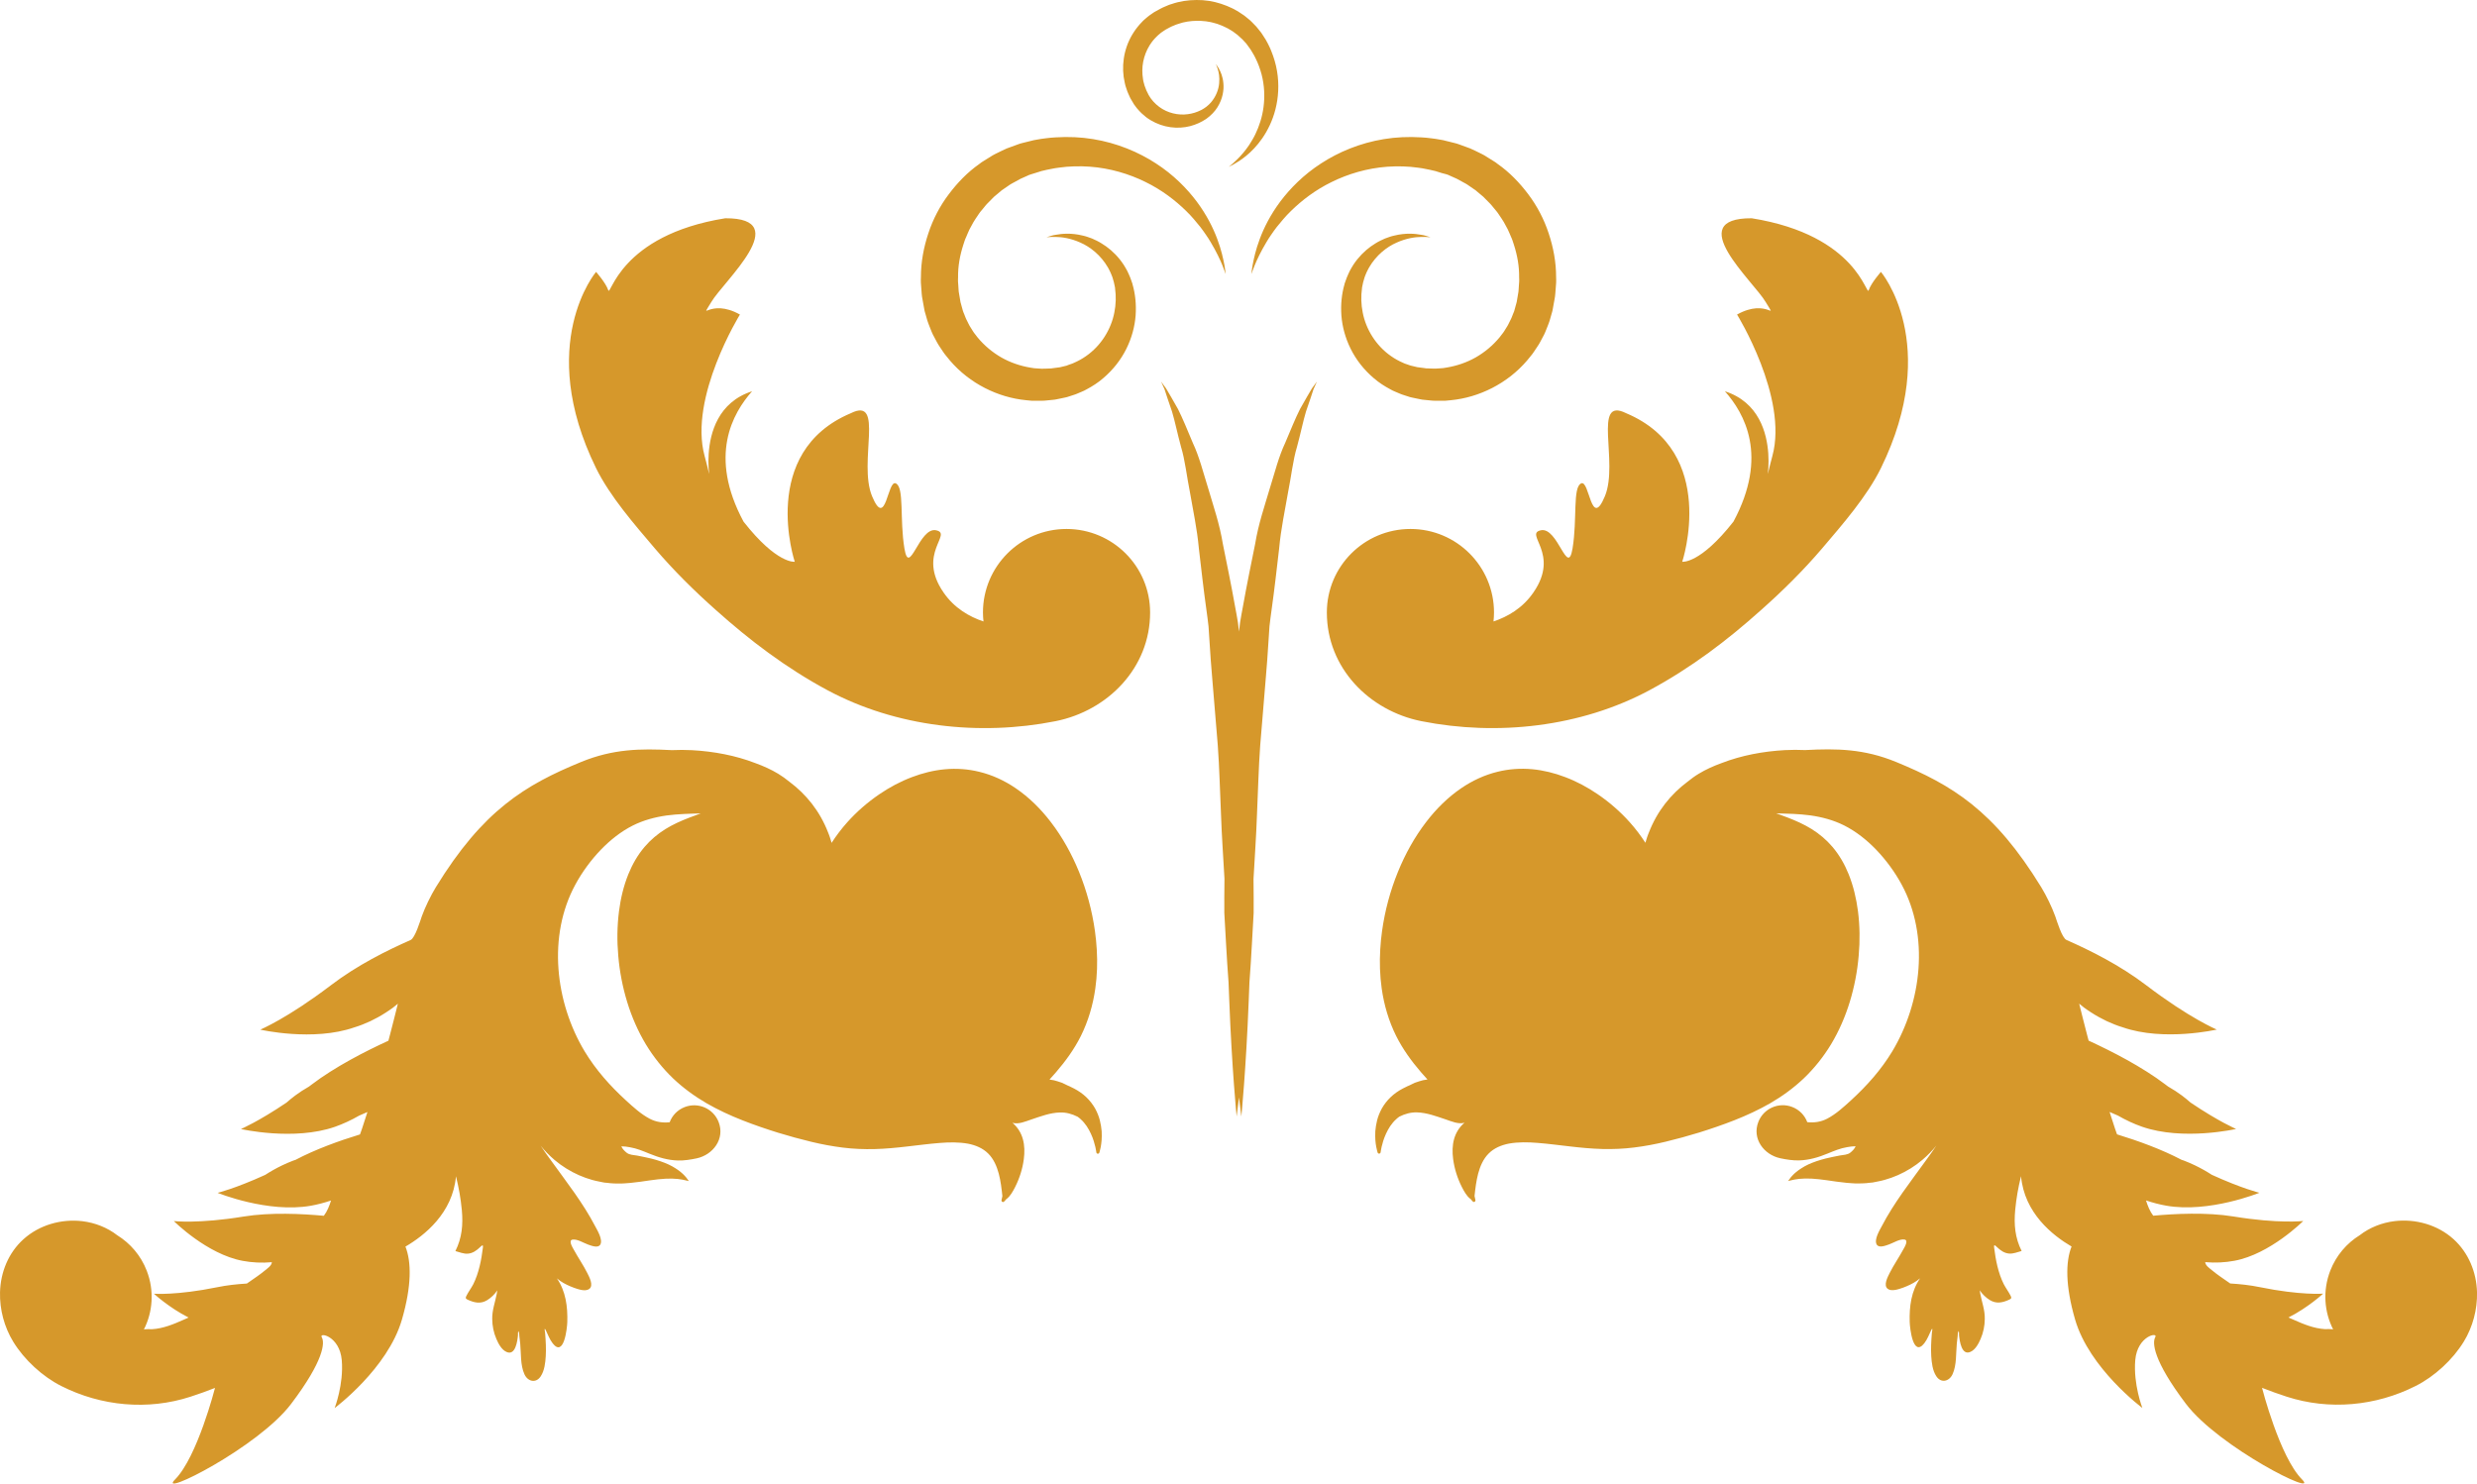 <?xml version="1.0" encoding="iso-8859-1"?>
<!-- Generator: Adobe Illustrator 17.0.0, SVG Export Plug-In . SVG Version: 6.00 Build 0)  -->
<!DOCTYPE svg PUBLIC "-//W3C//DTD SVG 1.1//EN" "http://www.w3.org/Graphics/SVG/1.1/DTD/svg11.dtd">
<svg version="1.1" id="Layer_1" xmlns="http://www.w3.org/2000/svg" xmlns:xlink="http://www.w3.org/1999/xlink" x="0px" y="0px"
	 width="155.988px" height="93.439px" viewBox="0 0 155.988 93.439" style="enable-background:new 0 0 155.988 93.439;"
	 xml:space="preserve">
<path style="fill:#D6982B;" d="M79.336,15.044c0.256-0.688,0.659-1.503,1.283-2.342c0.625-0.834,1.472-1.696,2.575-2.409
	c1.098-0.714,2.445-1.286,3.96-1.531c0.756-0.126,1.55-0.16,2.357-0.11l0.304,0.022l0.305,0.035c0.204,0.018,0.406,0.058,0.61,0.093
	l0.152,0.027l0.188,0.047l0.276,0.068l0.277,0.069c0.049,0.014,0.088,0.02,0.145,0.04L91.93,9.11
	c0.215,0.079,0.432,0.158,0.649,0.237c0.207,0.088,0.399,0.188,0.599,0.284c0.098,0.052,0.2,0.095,0.295,0.152l0.283,0.176
	l0.284,0.177l0.142,0.09l0.134,0.102c0.738,0.516,1.379,1.18,1.929,1.912c0.553,0.733,0.99,1.568,1.281,2.454
	c0.295,0.883,0.471,1.818,0.469,2.758c0.002,0.118,0.011,0.234,0.002,0.353l-0.026,0.351c-0.023,0.232-0.025,0.47-0.075,0.697
	l-0.125,0.69l-0.004,0.021l-0.02,0.074l-0.01,0.038l-0.021,0.072l-0.042,0.146l-0.084,0.294c-0.011,0.045-0.036,0.109-0.058,0.17
	l-0.07,0.181L97.318,20.9c-0.045,0.126-0.106,0.221-0.161,0.331l-0.169,0.317c-0.053,0.108-0.122,0.205-0.188,0.306l-0.199,0.298
	c-0.062,0.101-0.139,0.192-0.214,0.285l-0.226,0.276c-1.237,1.446-3.02,2.324-4.795,2.494l-0.332,0.032
	c-0.111,0.003-0.222,0.002-0.331,0.003c-0.222,0-0.441,0.006-0.657-0.023l-0.325-0.032l-0.162-0.017L89.4,25.139l-0.314-0.065
	l-0.157-0.033l-0.078-0.018l-0.019-0.004c0.003,0.002-0.102-0.026-0.064-0.017l-0.033-0.012l-0.263-0.084l-0.131-0.043
	c-0.023-0.008-0.041-0.013-0.066-0.022l-0.082-0.032c-0.107-0.046-0.215-0.091-0.322-0.136c-0.108-0.045-0.213-0.092-0.302-0.146
	c-0.377-0.199-0.732-0.429-1.045-0.699c-0.63-0.532-1.127-1.174-1.466-1.858c-0.339-0.684-0.531-1.401-0.584-2.095
	c-0.05-0.696,0.02-1.362,0.191-1.959l0.007-0.028l0.003-0.015c0.015-0.06,0.006-0.022,0.012-0.04l0.018-0.049l0.035-0.098
	c0.023-0.065,0.047-0.131,0.07-0.194c0.053-0.138,0.129-0.293,0.193-0.433c0.07-0.139,0.149-0.257,0.223-0.382
	c0.075-0.123,0.168-0.233,0.249-0.344c0.35-0.433,0.748-0.766,1.148-1.006c0.199-0.126,0.404-0.217,0.596-0.304
	c0.201-0.071,0.387-0.146,0.575-0.183c0.74-0.184,1.335-0.121,1.716-0.05c0.194,0.025,0.335,0.083,0.431,0.108
	c0.096,0.027,0.145,0.044,0.145,0.044s-0.051-0.003-0.151-0.01c-0.099-0.003-0.245-0.02-0.435-0.008
	c-0.376,0.003-0.935,0.078-1.553,0.358c-0.617,0.269-1.282,0.793-1.729,1.563c-0.05,0.099-0.109,0.194-0.154,0.3
	c-0.042,0.104-0.094,0.21-0.128,0.315c-0.029,0.108-0.063,0.197-0.093,0.32c-0.015,0.066-0.028,0.134-0.042,0.201l-0.021,0.101
	l-0.011,0.051c0.002-0.008-0.009,0.037,0.005-0.014l-0.001,0.012l-0.002,0.023c-0.069,0.494-0.06,1.018,0.047,1.539
	c0.202,1.04,0.827,2.077,1.787,2.74c0.237,0.168,0.496,0.308,0.766,0.425c0.068,0.036,0.13,0.055,0.193,0.075l0.185,0.064
	l0.046,0.017c0.018,0.007,0.044,0.012,0.064,0.017l0.134,0.032l0.269,0.065l0.016,0.004c-0.005-0.001-0.016-0.004-0.013-0.004
	l0.015,0.001l0.059,0.008l0.117,0.015l0.234,0.03l0.117,0.018l0.119,0.003l0.237,0.009c0.158,0.015,0.317,0,0.476-0.011l0.238-0.016
	l0.237-0.038c0.631-0.106,1.254-0.316,1.823-0.639c0.566-0.325,1.08-0.755,1.5-1.264l0.151-0.197
	c0.051-0.065,0.104-0.129,0.145-0.201l0.131-0.211c0.043-0.069,0.092-0.138,0.125-0.215l0.11-0.222
	c0.033-0.073,0.082-0.151,0.103-0.218l0.08-0.206l0.042-0.102c0.015-0.034,0.03-0.064,0.043-0.12l0.146-0.53l0.088-0.516
	c0.039-0.172,0.033-0.347,0.05-0.521l0.019-0.26c0.008-0.087-0.004-0.174-0.004-0.261c0.011-0.697-0.116-1.394-0.33-2.053
	c-0.055-0.165-0.101-0.333-0.178-0.489c-0.071-0.158-0.131-0.322-0.208-0.477l-0.248-0.457c-0.084-0.152-0.191-0.289-0.284-0.434
	c-0.05-0.071-0.092-0.146-0.148-0.213l-0.165-0.199c-0.111-0.131-0.212-0.271-0.338-0.388c-0.121-0.122-0.241-0.244-0.361-0.365
	c-0.131-0.11-0.261-0.219-0.392-0.328l-0.097-0.083l-0.105-0.071l-0.21-0.144l-0.209-0.144c-0.07-0.047-0.147-0.082-0.22-0.124
	c-0.148-0.077-0.295-0.167-0.44-0.24c-0.142-0.062-0.283-0.123-0.424-0.189l-0.105-0.049c-0.031-0.016-0.088-0.027-0.13-0.044
	l-0.28-0.073l-0.271-0.085l-0.068-0.021l-0.034-0.012l-0.006-0.002l-0.102-0.024c-0.165-0.038-0.329-0.08-0.495-0.107L89.57,10.6
	l-0.248-0.036c-0.661-0.095-1.318-0.106-1.957-0.063c-1.28,0.093-2.476,0.455-3.502,0.961c-1.032,0.502-1.886,1.161-2.566,1.828
	c-0.344,0.332-0.628,0.681-0.891,1.005c-0.123,0.169-0.25,0.327-0.353,0.489c-0.053,0.08-0.106,0.159-0.157,0.234
	c-0.049,0.079-0.096,0.156-0.141,0.23c-0.361,0.602-0.598,1.11-0.742,1.463c-0.139,0.36-0.213,0.551-0.213,0.551
	s0.007-0.05,0.021-0.15c0.016-0.098,0.028-0.245,0.065-0.435C78.959,16.296,79.075,15.733,79.336,15.044z M70.875,5.402
	c0.018,0.06,0.039,0.119,0.059,0.179c0.04,0.119,0.078,0.239,0.133,0.349l0.076,0.168l0.039,0.083l0.046,0.08l0.092,0.156
	l0.047,0.077l0.023,0.04l0.004,0.01c-0.001-0.001,0.033,0.05,0.021,0.032l0.012,0.016l0.093,0.125l0.047,0.062
	c0.008,0.011,0.014,0.019,0.024,0.032l0.033,0.038l0.131,0.147c0.044,0.05,0.088,0.098,0.133,0.136
	c0.175,0.166,0.363,0.315,0.565,0.434c0.401,0.241,0.835,0.389,1.263,0.447c0.429,0.058,0.849,0.03,1.231-0.068
	c0.381-0.1,0.726-0.259,1.015-0.459l0.014-0.009l0.007-0.005c0.03-0.02,0.012-0.008,0.02-0.014l0.023-0.018l0.047-0.038
	c0.03-0.023,0.061-0.048,0.091-0.072c0.063-0.054,0.133-0.122,0.196-0.183c0.061-0.062,0.111-0.126,0.165-0.188
	c0.052-0.063,0.094-0.132,0.139-0.196c0.169-0.267,0.275-0.541,0.331-0.8c0.031-0.129,0.042-0.255,0.054-0.374
	c0.002-0.121,0.008-0.236-0.006-0.342c-0.036-0.432-0.179-0.739-0.287-0.931c-0.05-0.099-0.106-0.163-0.137-0.21
	c-0.032-0.047-0.049-0.07-0.049-0.07s0.011,0.027,0.032,0.079c0.02,0.053,0.056,0.127,0.084,0.231c0.067,0.203,0.128,0.516,0.09,0.9
	c-0.032,0.379-0.191,0.831-0.522,1.212c-0.045,0.044-0.085,0.093-0.133,0.137c-0.048,0.04-0.096,0.088-0.146,0.125
	c-0.052,0.036-0.094,0.07-0.154,0.109c-0.034,0.02-0.067,0.039-0.101,0.06l-0.051,0.029l-0.025,0.016
	c0.005-0.004-0.018,0.011,0.007-0.006l-0.006,0.003l-0.012,0.005c-0.252,0.128-0.535,0.219-0.834,0.256
	c-0.595,0.081-1.265-0.065-1.795-0.459c-0.133-0.097-0.255-0.21-0.367-0.333c-0.032-0.029-0.053-0.061-0.075-0.09l-0.069-0.088
	l-0.018-0.021c-0.007-0.008-0.014-0.021-0.021-0.032l-0.042-0.065l-0.083-0.132l-0.01-0.016c-0.015-0.024,0.014,0.022,0.01,0.014
	l-0.003-0.007l-0.015-0.03l-0.029-0.061l-0.06-0.119l-0.03-0.061L72.168,5.63L72.12,5.504c-0.038-0.081-0.058-0.17-0.081-0.257
	l-0.036-0.131l-0.022-0.135c-0.059-0.357-0.06-0.73,0.011-1.093c0.071-0.364,0.207-0.717,0.404-1.034l0.078-0.117
	c0.024-0.039,0.049-0.079,0.081-0.114l0.088-0.109c0.031-0.036,0.058-0.074,0.093-0.105l0.099-0.1
	c0.034-0.031,0.066-0.072,0.099-0.096l0.096-0.08l0.046-0.04c0.016-0.015,0.029-0.028,0.056-0.045l0.258-0.175l0.261-0.141
	c0.084-0.053,0.18-0.083,0.27-0.123l0.136-0.057c0.046-0.021,0.095-0.03,0.141-0.046c0.372-0.132,0.768-0.19,1.161-0.196
	c0.098,0,0.197-0.006,0.295,0.007c0.098,0.009,0.196,0.012,0.294,0.025c0.097,0.017,0.193,0.034,0.29,0.05
	c0.097,0.016,0.189,0.051,0.284,0.073c0.047,0.015,0.095,0.023,0.141,0.04l0.136,0.053c0.091,0.036,0.184,0.064,0.27,0.11
	c0.088,0.043,0.175,0.085,0.262,0.127c0.082,0.05,0.165,0.101,0.247,0.15l0.062,0.038l0.058,0.042l0.115,0.087l0.115,0.085
	c0.038,0.03,0.071,0.065,0.106,0.096c0.069,0.065,0.145,0.128,0.21,0.192c0.058,0.064,0.117,0.128,0.178,0.193l0.045,0.047
	c0.016,0.014,0.032,0.042,0.048,0.062l0.095,0.132l0.094,0.129l0.024,0.033l0.012,0.016l0.005,0.008
	c0.001,0.001-0.002-0.003-0.002-0.003l0.03,0.047c0.05,0.082,0.103,0.163,0.148,0.246l0.071,0.124l0.064,0.127
	c0.171,0.337,0.297,0.687,0.391,1.038c0.184,0.704,0.207,1.41,0.123,2.054c-0.082,0.645-0.279,1.223-0.513,1.709
	c-0.115,0.244-0.251,0.46-0.377,0.66c-0.068,0.096-0.129,0.193-0.198,0.278c-0.033,0.044-0.065,0.086-0.097,0.127
	c-0.033,0.041-0.065,0.08-0.097,0.118c-0.257,0.303-0.487,0.522-0.65,0.664c-0.167,0.14-0.256,0.215-0.256,0.215
	s0.025-0.013,0.076-0.039c0.05-0.027,0.127-0.06,0.222-0.115c0.192-0.108,0.472-0.273,0.794-0.538
	c0.322-0.263,0.686-0.628,1.022-1.115c0.334-0.487,0.642-1.097,0.824-1.819c0.183-0.718,0.244-1.546,0.1-2.402
	c-0.07-0.429-0.196-0.86-0.37-1.285l-0.066-0.158L79.91,2.881c-0.048-0.106-0.106-0.206-0.162-0.31l-0.042-0.077l-0.06-0.092
	l-0.087-0.136L79.471,2.13c-0.016-0.023-0.026-0.044-0.047-0.07l-0.06-0.076c-0.082-0.102-0.163-0.202-0.246-0.305
	c-0.084-0.095-0.173-0.18-0.261-0.269c-0.046-0.044-0.088-0.091-0.136-0.132l-0.146-0.12l-0.147-0.12l-0.074-0.059l-0.079-0.053
	c-0.411-0.302-0.883-0.525-1.377-0.687C76.404,0.076,75.877-0.006,75.349,0c-0.528,0.002-1.061,0.078-1.565,0.254
	c-0.063,0.019-0.128,0.035-0.189,0.062l-0.183,0.078c-0.121,0.054-0.247,0.099-0.36,0.168l-0.348,0.192L72.693,0.76l-0.037,0.024
	l-0.018,0.012l-0.036,0.025L72.531,0.87l-0.142,0.099c-0.022,0.013-0.052,0.038-0.08,0.062L72.224,1.1l-0.167,0.143
	C71.998,1.29,71.959,1.34,71.91,1.389l-0.14,0.149c-0.047,0.047-0.087,0.102-0.129,0.155l-0.124,0.161
	c-0.043,0.052-0.078,0.11-0.114,0.167l-0.107,0.171c-0.549,0.926-0.696,2.043-0.464,3.026L70.875,5.402z M154.503,78.04
	c-0.996-0.896-2.379-1.286-3.701-1.129c-0.8,0.097-1.571,0.4-2.197,0.886c-0.818,0.505-1.484,1.273-1.858,2.237
	c-0.485,1.256-0.38,2.596,0.186,3.706c-0.023-0.043-0.482-0.026-0.531-0.027c-0.685-0.043-1.33-0.308-1.951-0.585
	c-0.115-0.049-0.227-0.097-0.336-0.148c1.253-0.635,2.182-1.501,2.182-1.501s-1.412,0.114-3.986-0.41
	c-0.591-0.123-1.232-0.193-1.864-0.231c-0.059-0.037-0.117-0.081-0.174-0.121c-0.309-0.217-0.63-0.428-0.921-0.669
	c-0.207-0.17-0.457-0.327-0.482-0.555c0.629,0.057,1.255,0.025,1.839-0.085c2.254-0.416,4.336-2.505,4.336-2.505
	s-1.547,0.181-4.395-0.285c-1.685-0.274-3.69-0.174-5.051-0.048c-0.211-0.275-0.349-0.624-0.454-0.962
	c0.423,0.142,0.848,0.255,1.27,0.329c2.707,0.479,5.871-0.812,5.871-0.812s-1.096-0.265-2.998-1.132
	c-0.322-0.21-0.676-0.41-1.059-0.595c-0.227-0.11-0.462-0.208-0.701-0.302c-0.049-0.019-0.099-0.032-0.147-0.048
	c-1.252-0.66-2.741-1.198-4.061-1.602c-0.041-0.116-0.083-0.233-0.124-0.351c-0.12-0.353-0.231-0.706-0.345-1.061
	c0.172,0.081,0.357,0.161,0.527,0.23c0.492,0.283,0.999,0.52,1.511,0.699c2.594,0.906,5.929,0.143,5.929,0.143
	s-1.073-0.452-2.868-1.663c-0.161-0.142-0.346-0.297-0.552-0.45c-0.261-0.194-0.554-0.384-0.866-0.562
	c-0.054-0.041-0.108-0.08-0.164-0.124c-1.467-1.115-3.376-2.094-4.837-2.764c-0.034-0.13-0.069-0.261-0.104-0.394
	c-0.087-0.321-0.167-0.655-0.251-0.978c-0.078-0.32-0.158-0.643-0.24-0.958c0.1,0.082,0.199,0.167,0.301,0.244
	c0.149,0.114,0.311,0.216,0.467,0.319c0.311,0.204,0.643,0.381,0.971,0.54c0.334,0.153,0.669,0.288,1,0.386
	c2.595,0.909,5.925,0.144,5.925,0.144s-1.719-0.719-4.448-2.797c-1.662-1.266-3.52-2.188-5.018-2.849
	c-0.28-0.121-0.611-1.222-0.706-1.493c-0.207-0.575-0.561-1.302-0.879-1.824c-2.969-4.848-5.615-6.443-9.163-7.9
	c-2.005-0.819-3.711-0.846-5.704-0.741c-0.424-0.018-0.85-0.021-1.276,0.003c-1.369,0.076-2.734,0.332-3.979,0.813
	c-0.504,0.182-0.995,0.4-1.454,0.679c-0.243,0.146-0.471,0.315-0.692,0.493c-1.059,0.792-1.916,1.844-2.444,3.209
	c-0.038,0.098-0.08,0.19-0.11,0.291c-0.033,0.1-0.06,0.204-0.094,0.307c-0.005,0.015-0.007,0.03-0.012,0.046
	c-0.297-0.459-0.629-0.896-0.992-1.301c-0.596-0.666-1.272-1.254-2.008-1.756c-0.642-0.44-1.334-0.811-2.06-1.084
	c-0.664-0.254-1.362-0.428-2.072-0.494c-0.728-0.066-1.467-0.016-2.173,0.159c-0.821,0.199-1.594,0.56-2.287,1.032
	c-0.85,0.577-1.587,1.312-2.21,2.125c-0.737,0.958-1.326,2.028-1.783,3.147c-0.485,1.191-0.822,2.447-1,3.721
	c-0.054,0.384-0.092,0.773-0.115,1.16c-0.049,0.821-0.023,1.648,0.091,2.46c0.146,1.041,0.443,2.054,0.911,2.996
	c0.416,0.831,0.962,1.586,1.57,2.29c0.132,0.153,0.267,0.304,0.403,0.452c-0.093,0.013-0.185,0.025-0.278,0.045
	c-0.156,0.037-0.316,0.093-0.47,0.145l-0.059,0.02c-0.018,0.008-0.031,0.015-0.046,0.025l-0.084,0.038l-0.172,0.085l-0.088,0.039
	l-0.021,0.01c-0.072,0.021-0.022,0.01-0.047,0.019l-0.014,0.007l-0.054,0.027c-0.071,0.036-0.141,0.067-0.213,0.105
	c-0.28,0.146-0.544,0.328-0.771,0.545c-0.229,0.217-0.416,0.467-0.557,0.714c-0.138,0.256-0.239,0.507-0.299,0.75
	c-0.061,0.244-0.095,0.472-0.112,0.682c-0.013,0.206-0.005,0.398,0.003,0.562c0.013,0.165,0.033,0.306,0.055,0.423
	c0.022,0.115,0.045,0.204,0.06,0.265c0.017,0.062,0.027,0.096,0.027,0.096c0.008,0.033,0.041,0.062,0.08,0.068
	c0.052,0.007,0.103-0.031,0.111-0.091c0,0-0.001-0.007,0.002-0.021c0.002-0.014,0.005-0.036,0.01-0.065
	c0.01-0.058,0.025-0.143,0.048-0.248c0.027-0.104,0.059-0.232,0.102-0.375c0.043-0.142,0.105-0.294,0.176-0.455
	c0.074-0.161,0.161-0.324,0.268-0.483c0.109-0.157,0.229-0.304,0.377-0.435c0.06-0.06,0.128-0.111,0.198-0.159
	c0.348-0.174,0.716-0.279,1.113-0.266c0.619,0.018,1.215,0.246,1.796,0.44c0.359,0.12,0.804,0.323,1.189,0.211
	c-0.681,0.587-0.83,1.41-0.714,2.29c0.08,0.608,0.272,1.213,0.55,1.761c0.133,0.261,0.295,0.56,0.53,0.742
	c0.01,0.006,0.017,0.012,0.029,0.019c0.026,0.035,0.051,0.062,0.07,0.085c0.035,0.042,0.055,0.06,0.055,0.06
	c0.022,0.027,0.059,0.042,0.093,0.031c0.053-0.011,0.086-0.063,0.075-0.123c0,0-0.008-0.027-0.017-0.073
	c-0.009-0.042-0.024-0.103-0.038-0.178c0.051-0.474,0.107-0.948,0.228-1.409c0.125-0.463,0.319-0.926,0.667-1.27
	c0.341-0.343,0.8-0.528,1.268-0.62c0.589-0.106,1.194-0.093,1.788-0.046c0.684,0.053,1.362,0.146,2.046,0.222
	c0.683,0.081,1.369,0.146,2.057,0.164c0.666,0.016,1.333-0.011,1.994-0.094c0.667-0.082,1.33-0.207,1.987-0.365
	c0.702-0.168,1.401-0.362,2.094-0.573c0.753-0.235,1.499-0.489,2.231-0.777c0.78-0.307,1.542-0.659,2.267-1.076
	c0.757-0.439,1.468-0.958,2.104-1.56c0.667-0.638,1.245-1.363,1.723-2.152c0.501-0.836,0.892-1.737,1.177-2.667
	c0.29-0.949,0.479-1.931,0.562-2.92c0.083-0.927,0.072-1.863-0.045-2.789c-0.104-0.799-0.287-1.59-0.59-2.34
	c-0.249-0.619-0.583-1.205-1.018-1.716c-0.373-0.44-0.82-0.819-1.316-1.126c-0.469-0.29-0.972-0.515-1.484-0.713
	c-0.248-0.096-0.496-0.183-0.741-0.274c0.719,0.018,1.44,0.036,2.151,0.13c0.735,0.104,1.458,0.298,2.122,0.63
	c0.755,0.38,1.426,0.915,2.013,1.522c0.629,0.656,1.176,1.399,1.611,2.2c1.759,3.243,1.268,7.418-0.588,10.509
	c-0.707,1.169-1.592,2.161-2.595,3.081c-0.463,0.422-0.943,0.865-1.501,1.159c-0.405,0.21-0.82,0.266-1.257,0.221
	c-0.159-0.426-0.491-0.779-0.946-0.956c-0.852-0.329-1.809,0.093-2.137,0.943c-0.409,1.057,0.351,2.064,1.379,2.285
	c0.374,0.08,0.809,0.149,1.188,0.136c0.63-0.017,1.226-0.195,1.801-0.433c0.399-0.163,0.79-0.329,1.217-0.4
	c0.178-0.031,0.362-0.059,0.543-0.059c-0.06,0.155-0.207,0.301-0.333,0.402c-0.177,0.145-0.449,0.142-0.664,0.182
	c-0.297,0.058-0.593,0.116-0.886,0.188c-0.402,0.102-0.774,0.227-1.09,0.371c-0.158,0.08-0.303,0.149-0.431,0.238
	c-0.129,0.076-0.238,0.162-0.335,0.239c-0.099,0.07-0.179,0.165-0.245,0.229c-0.072,0.066-0.111,0.13-0.151,0.181
	c-0.078,0.104-0.117,0.16-0.117,0.16s0.07-0.015,0.193-0.045c0.123-0.037,0.3-0.062,0.513-0.09c0.217-0.021,0.478-0.03,0.768-0.015
	c0.292,0.017,0.615,0.051,0.982,0.104c0.366,0.054,0.769,0.116,1.228,0.161c0.118,0.012,0.235,0.02,0.36,0.027
	c0.059,0.005,0.125,0.005,0.184,0.01c0.063,0,0.129,0.001,0.193,0c0.132,0.004,0.268-0.004,0.403-0.01l0.05-0.006l0.027,0.001
	c0,0,0.013-0.001,0.021-0.001c0.001,0,0,0,0.001,0c-0.001,0.001,0.004,0.001,0.034-0.004l0.089-0.012
	c0.058-0.005,0.119-0.012,0.179-0.018l0.091-0.007c0.025-0.006,0.069-0.017,0.107-0.021c0.073-0.014,0.146-0.026,0.226-0.045
	c0.152-0.025,0.288-0.064,0.429-0.1c0.284-0.079,0.565-0.179,0.839-0.3c0.55-0.243,1.075-0.567,1.538-0.959
	c0.324-0.275,0.619-0.577,0.88-0.9c-0.213,0.332-0.454,0.649-0.683,0.97c-0.956,1.329-1.994,2.642-2.75,4.099
	c-0.136,0.258-0.501,0.849-0.324,1.16c0.144,0.248,0.58,0.063,0.78-0.005c0.266-0.094,0.668-0.353,0.963-0.309
	c0.295,0.041-0.003,0.507-0.076,0.64c-0.272,0.503-0.603,0.975-0.858,1.486c-0.114,0.23-0.402,0.764-0.114,0.981
	c0.249,0.187,0.711,0.015,0.967-0.074c0.296-0.109,0.59-0.244,0.853-0.423c0.075-0.053,0.145-0.108,0.219-0.167
	c-0.561,0.808-0.684,1.783-0.655,2.751c0.014,0.396,0.208,2.246,0.917,1.344c0.198-0.254,0.301-0.55,0.44-0.835
	c0.12-0.237,0.048,0.128,0.036,0.221c-0.039,0.475-0.064,0.948-0.036,1.423c0.028,0.422,0.08,0.904,0.319,1.266
	c0.3,0.458,0.817,0.329,1.025-0.132c0.261-0.57,0.208-1.312,0.265-1.921c0.02-0.16,0.033-0.318,0.054-0.476
	c0.01-0.078,0-0.212,0.042-0.28c0.02-0.042-0.003-0.054,0.024-0.016c0.031,0.046,0.017,0.186,0.021,0.241
	c0.037,0.353,0.155,1.306,0.724,1.046c0.312-0.141,0.508-0.518,0.635-0.813c0.172-0.396,0.26-0.828,0.263-1.259
	c0.011-0.558-0.179-1.044-0.284-1.581c-0.011-0.074-0.021-0.146-0.032-0.22c0.157,0.242,0.39,0.462,0.632,0.612
	c0.415,0.256,0.813,0.163,1.226-0.026c0.134-0.065,0.155-0.099,0.09-0.233c-0.126-0.256-0.305-0.487-0.438-0.744
	c-0.351-0.704-0.509-1.522-0.605-2.298c-0.03-0.234,0.061-0.15,0.177-0.036c0.213,0.206,0.464,0.389,0.773,0.41
	c0.268,0.019,0.527-0.096,0.781-0.163c-0.417-0.84-0.49-1.661-0.405-2.584c0.068-0.718,0.192-1.429,0.368-2.127
	c0.206,2.325,1.995,3.736,3.182,4.429c-0.384,0.969-0.392,2.483,0.222,4.598c0.897,3.094,4.237,5.571,4.237,5.571
	s-0.579-1.482-0.448-3.018c0.133-1.533,1.458-1.777,1.26-1.442c-0.197,0.336-0.147,1.452,1.926,4.193
	c2.072,2.746,8.489,5.951,7.316,4.768c-1.409-1.417-2.517-5.762-2.519-5.769c0.516,0.203,1.039,0.39,1.55,0.556
	c2.678,0.869,5.61,0.6,8.133-0.677c1.172-0.59,2.324-1.644,3.024-2.788c0.562-0.925,0.859-2.026,0.832-3.113
	C155.955,80.13,155.453,78.896,154.503,78.04z M103.873,43.473c1.286-0.688,2.542-1.494,3.721-2.354
	c1.146-0.835,2.246-1.745,3.302-2.691c1.365-1.211,2.668-2.5,3.851-3.887c1.286-1.513,2.822-3.267,3.703-5.057
	c3.838-7.832,0.001-12.36,0.001-12.36s-0.612,0.691-0.767,1.15c-0.157,0.465-0.672-3.451-7.371-4.527
	c-4.392-0.019,0.117,3.972,0.881,5.278c0.771,1.304,0.117-0.286-1.804,0.786c0,0,3.229,5.219,2.227,8.9
	c-0.998,3.686,1.304-2.686-2.993-4.068c1.225,1.383,2.765,4.068,0.539,8.212c-2.111,2.69-3.225,2.527-3.225,2.527
	s2.302-6.901-3.53-9.356c-2.149-1.075-0.456,3.072-1.337,5.221c-0.89,2.151-0.964-1.068-1.503-0.799
	c-0.538,0.259-0.232,2.254-0.538,4.101c-0.31,1.843-0.923-1.381-1.994-1.15c-1.077,0.226,1.229,1.457-0.464,3.91
	c-0.682,0.999-1.632,1.536-2.519,1.833c0.018-0.185,0.032-0.376,0.032-0.565c0-2.904-2.356-5.261-5.261-5.261
	c-2.909,0-5.266,2.356-5.266,5.261c0,3.488,2.664,6.185,5.947,6.844C94.298,46.375,99.55,45.79,103.873,43.473z M58.093,18.853
	l0.125,0.69l0.004,0.021l0.019,0.074l0.011,0.038l0.021,0.072l0.042,0.146l0.084,0.294c0.011,0.045,0.036,0.109,0.059,0.17
	l0.069,0.181l0.144,0.361c0.045,0.126,0.107,0.221,0.161,0.331l0.169,0.317c0.054,0.108,0.123,0.205,0.187,0.306l0.199,0.298
	c0.063,0.101,0.14,0.192,0.215,0.285l0.226,0.276c1.238,1.446,3.02,2.324,4.795,2.494l0.332,0.032
	c0.111,0.003,0.222,0.002,0.332,0.003c0.222,0,0.441,0.006,0.658-0.023l0.324-0.032l0.162-0.017l0.159-0.031l0.314-0.065
	l0.156-0.033l0.079-0.018l0.019-0.004c-0.003,0.002,0.102-0.026,0.064-0.017l0.034-0.012l0.262-0.084l0.131-0.043
	c0.022-0.008,0.041-0.013,0.066-0.022l0.082-0.032c0.107-0.046,0.216-0.091,0.322-0.136c0.107-0.045,0.213-0.092,0.302-0.146
	c0.377-0.199,0.732-0.429,1.044-0.699c0.631-0.532,1.128-1.174,1.467-1.858s0.531-1.401,0.584-2.095
	c0.05-0.696-0.02-1.362-0.192-1.959l-0.007-0.028l-0.003-0.015c-0.016-0.06-0.007-0.022-0.012-0.04l-0.018-0.049l-0.034-0.098
	c-0.024-0.065-0.047-0.131-0.07-0.194c-0.053-0.138-0.129-0.293-0.193-0.433c-0.07-0.139-0.15-0.257-0.223-0.382
	c-0.075-0.123-0.167-0.233-0.249-0.344c-0.349-0.433-0.748-0.766-1.149-1.006c-0.198-0.126-0.403-0.217-0.595-0.304
	c-0.201-0.071-0.388-0.146-0.575-0.183c-0.74-0.184-1.335-0.121-1.717-0.05c-0.193,0.025-0.334,0.083-0.431,0.108
	c-0.095,0.027-0.144,0.044-0.144,0.044s0.051-0.003,0.151-0.01c0.099-0.003,0.244-0.02,0.435-0.008
	c0.377,0.003,0.935,0.078,1.553,0.358c0.617,0.269,1.282,0.793,1.729,1.563c0.05,0.099,0.109,0.194,0.154,0.3
	c0.042,0.104,0.094,0.21,0.129,0.315c0.029,0.108,0.063,0.197,0.093,0.32c0.014,0.066,0.028,0.134,0.043,0.201l0.021,0.101
	l0.011,0.051c-0.003-0.008,0.009,0.037-0.006-0.014l0.002,0.012l0.002,0.023c0.069,0.494,0.06,1.018-0.047,1.539
	c-0.202,1.04-0.827,2.077-1.787,2.74c-0.236,0.168-0.496,0.308-0.766,0.425c-0.068,0.036-0.13,0.055-0.192,0.075l-0.186,0.064
	L67.2,23.021c-0.018,0.007-0.043,0.012-0.064,0.017l-0.133,0.032l-0.269,0.065l-0.011,0.003c0.002-0.001,0.012-0.003,0.009-0.003
	l-0.015,0.001l-0.058,0.008l-0.117,0.015l-0.234,0.03l-0.117,0.018l-0.119,0.003l-0.237,0.009c-0.158,0.015-0.317,0-0.475-0.011
	l-0.239-0.016l-0.237-0.038c-0.631-0.106-1.254-0.316-1.823-0.639c-0.566-0.325-1.08-0.755-1.5-1.264l-0.151-0.197
	c-0.051-0.065-0.104-0.129-0.144-0.201l-0.131-0.211c-0.043-0.069-0.092-0.138-0.125-0.215l-0.11-0.222
	c-0.034-0.073-0.082-0.151-0.102-0.218l-0.08-0.206l-0.043-0.102c-0.014-0.034-0.029-0.064-0.042-0.12l-0.146-0.53L60.4,18.513
	c-0.04-0.172-0.034-0.347-0.05-0.521l-0.02-0.26c-0.007-0.087,0.005-0.174,0.004-0.261c-0.011-0.697,0.117-1.394,0.331-2.053
	c0.055-0.165,0.1-0.333,0.179-0.489c0.071-0.158,0.13-0.322,0.207-0.477l0.249-0.457c0.084-0.152,0.191-0.289,0.284-0.434
	c0.05-0.071,0.093-0.146,0.148-0.213l0.166-0.199c0.111-0.131,0.212-0.271,0.338-0.388c0.12-0.122,0.24-0.244,0.36-0.365
	c0.131-0.11,0.261-0.219,0.392-0.328l0.097-0.083l0.105-0.071l0.209-0.144l0.209-0.144c0.07-0.047,0.147-0.082,0.22-0.124
	c0.147-0.077,0.295-0.167,0.439-0.24c0.142-0.062,0.283-0.123,0.423-0.189l0.106-0.049c0.032-0.016,0.088-0.027,0.13-0.044
	l0.273-0.084l0.271-0.085l0.068-0.021l0.034-0.012l0.007-0.003l0.1-0.023c0.166-0.038,0.33-0.08,0.496-0.107l0.247-0.048
	l0.249-0.036c0.66-0.095,1.318-0.106,1.957-0.063c1.28,0.093,2.476,0.455,3.502,0.961c1.032,0.502,1.886,1.161,2.566,1.828
	c0.345,0.332,0.629,0.681,0.891,1.005c0.122,0.169,0.249,0.327,0.352,0.489c0.054,0.08,0.107,0.159,0.158,0.234
	c0.048,0.079,0.096,0.156,0.141,0.23c0.361,0.602,0.598,1.11,0.741,1.463c0.135,0.363,0.209,0.554,0.209,0.554
	s-0.006-0.05-0.02-0.15c-0.015-0.098-0.027-0.245-0.064-0.435c-0.074-0.381-0.189-0.944-0.451-1.633
	c-0.257-0.688-0.659-1.503-1.284-2.342c-0.625-0.834-1.471-1.696-2.574-2.409c-1.097-0.714-2.446-1.286-3.96-1.531
	c-0.755-0.126-1.549-0.16-2.357-0.11l-0.304,0.022L65.87,8.708c-0.205,0.018-0.406,0.058-0.611,0.093l-0.152,0.027l-0.189,0.047
	l-0.276,0.068l-0.277,0.069c-0.048,0.014-0.088,0.02-0.145,0.04L64.06,9.11c-0.216,0.079-0.432,0.158-0.65,0.237
	c-0.206,0.088-0.398,0.188-0.598,0.284c-0.098,0.052-0.2,0.095-0.295,0.152l-0.284,0.176l-0.284,0.177l-0.142,0.09l-0.134,0.102
	c-0.738,0.516-1.379,1.18-1.928,1.912c-0.554,0.733-0.991,1.568-1.282,2.454c-0.295,0.883-0.47,1.818-0.468,2.758
	c-0.003,0.118-0.011,0.234-0.003,0.353l0.026,0.351C58.04,18.388,58.042,18.626,58.093,18.853z M68.966,69.819
	c-0.141-0.247-0.328-0.497-0.557-0.714c-0.227-0.217-0.49-0.399-0.771-0.545c-0.072-0.038-0.142-0.069-0.213-0.105l-0.054-0.027
	l-0.014-0.007c-0.025-0.009,0.025,0.003-0.047-0.019l-0.021-0.01l-0.088-0.039l-0.172-0.085l-0.084-0.038
	c-0.016-0.011-0.028-0.018-0.046-0.025l-0.059-0.02c-0.154-0.052-0.315-0.107-0.471-0.145c-0.093-0.02-0.185-0.032-0.277-0.045
	c0.136-0.148,0.271-0.299,0.402-0.452c0.609-0.704,1.155-1.459,1.572-2.29c0.467-0.942,0.765-1.955,0.911-2.996
	c0.115-0.812,0.141-1.639,0.091-2.46c-0.023-0.388-0.061-0.776-0.115-1.16c-0.179-1.273-0.515-2.529-1-3.721
	c-0.457-1.119-1.046-2.189-1.783-3.147c-0.623-0.813-1.361-1.548-2.21-2.125c-0.694-0.473-1.466-0.833-2.288-1.032
	c-0.706-0.175-1.445-0.226-2.172-0.159c-0.71,0.066-1.408,0.24-2.072,0.494c-0.726,0.273-1.417,0.644-2.061,1.084
	c-0.735,0.502-1.412,1.09-2.008,1.756c-0.363,0.405-0.694,0.842-0.991,1.301c-0.004-0.016-0.007-0.031-0.012-0.046
	c-0.034-0.102-0.062-0.207-0.094-0.307c-0.03-0.101-0.072-0.193-0.109-0.291c-0.527-1.365-1.385-2.417-2.444-3.209
	c-0.221-0.178-0.449-0.347-0.691-0.493c-0.458-0.278-0.949-0.497-1.454-0.679c-1.244-0.481-2.609-0.737-3.978-0.813
	c-0.427-0.024-0.853-0.021-1.277-0.003c-1.992-0.104-3.699-0.078-5.704,0.741c-3.547,1.457-6.194,3.053-9.163,7.9
	c-0.318,0.522-0.672,1.249-0.879,1.824c-0.095,0.271-0.425,1.372-0.705,1.493c-1.499,0.661-3.357,1.583-5.019,2.849
	c-2.729,2.078-4.448,2.797-4.448,2.797s3.33,0.766,5.925-0.144c0.331-0.098,0.666-0.232,1-0.386c0.329-0.159,0.66-0.336,0.971-0.54
	c0.156-0.104,0.317-0.205,0.467-0.319c0.102-0.077,0.202-0.162,0.301-0.244c-0.082,0.315-0.163,0.638-0.24,0.958
	c-0.084,0.322-0.164,0.656-0.251,0.978c-0.035,0.133-0.069,0.264-0.104,0.394c-1.461,0.67-3.371,1.648-4.837,2.764
	c-0.056,0.044-0.109,0.083-0.164,0.124c-0.312,0.178-0.605,0.367-0.866,0.562c-0.207,0.153-0.392,0.309-0.553,0.45
	c-1.795,1.211-2.868,1.663-2.868,1.663s3.335,0.764,5.929-0.143c0.511-0.18,1.019-0.416,1.511-0.699
	c0.168-0.069,0.354-0.149,0.527-0.23c-0.114,0.354-0.225,0.708-0.345,1.061c-0.04,0.117-0.083,0.234-0.124,0.351
	c-1.32,0.403-2.81,0.941-4.061,1.602c-0.048,0.016-0.098,0.029-0.147,0.048c-0.239,0.094-0.474,0.191-0.701,0.302
	c-0.382,0.185-0.736,0.385-1.058,0.595c-1.903,0.867-2.999,1.132-2.999,1.132s3.165,1.292,5.872,0.812
	c0.423-0.074,0.848-0.188,1.271-0.329c-0.105,0.338-0.243,0.687-0.454,0.962c-1.361-0.126-3.367-0.227-5.051,0.048
	c-2.848,0.466-4.394,0.285-4.394,0.285s2.082,2.089,4.336,2.505c0.584,0.11,1.209,0.142,1.839,0.085
	c-0.024,0.228-0.275,0.385-0.481,0.555c-0.292,0.241-0.612,0.452-0.921,0.669c-0.058,0.04-0.116,0.084-0.175,0.121
	c-0.632,0.038-1.273,0.108-1.864,0.231c-2.575,0.524-3.986,0.41-3.986,0.41s0.929,0.866,2.181,1.501
	c-0.11,0.052-0.221,0.1-0.336,0.148c-0.622,0.277-1.267,0.542-1.952,0.585c-0.049,0.001-0.508-0.016-0.531,0.027
	c0.565-1.11,0.67-2.45,0.185-3.706c-0.373-0.965-1.041-1.732-1.858-2.237c-0.626-0.485-1.397-0.789-2.197-0.886
	c-1.322-0.157-2.705,0.233-3.702,1.129c-0.951,0.851-1.453,2.085-1.484,3.35c-0.027,1.087,0.269,2.188,0.832,3.113
	c0.699,1.144,1.852,2.198,3.023,2.788c2.523,1.276,5.456,1.546,8.133,0.677c0.512-0.166,1.035-0.353,1.55-0.556
	c-0.002,0.007-1.11,4.352-2.519,5.769c-1.173,1.184,5.244-2.021,7.316-4.768c2.074-2.741,2.124-3.857,1.926-4.193
	c-0.199-0.335,1.127-0.091,1.26,1.442c0.13,1.535-0.449,3.018-0.449,3.018s3.34-2.478,4.237-5.571
	c0.614-2.114,0.605-3.629,0.222-4.598c1.188-0.692,2.977-2.104,3.182-4.429c0.176,0.698,0.3,1.409,0.369,2.127
	c0.084,0.923,0.012,1.744-0.405,2.584c0.254,0.067,0.513,0.182,0.781,0.163c0.309-0.021,0.56-0.204,0.773-0.41
	c0.116-0.114,0.208-0.198,0.177,0.036c-0.096,0.775-0.255,1.594-0.605,2.298c-0.134,0.257-0.314,0.488-0.438,0.744
	c-0.065,0.135-0.044,0.168,0.089,0.233c0.413,0.189,0.812,0.282,1.227,0.026c0.241-0.15,0.474-0.37,0.631-0.612
	c-0.011,0.073-0.022,0.145-0.032,0.22c-0.104,0.537-0.294,1.023-0.284,1.581c0.003,0.431,0.091,0.862,0.263,1.259
	c0.127,0.296,0.324,0.673,0.635,0.813c0.569,0.26,0.688-0.693,0.723-1.046c0.006-0.056-0.009-0.195,0.022-0.241
	c0.027-0.038,0.004-0.026,0.024,0.016c0.042,0.068,0.032,0.202,0.042,0.28c0.022,0.157,0.035,0.315,0.055,0.476
	c0.057,0.609,0.004,1.351,0.265,1.921c0.207,0.461,0.724,0.59,1.024,0.132c0.239-0.361,0.291-0.844,0.318-1.266
	c0.028-0.475,0.002-0.948-0.036-1.423c-0.012-0.093-0.083-0.458,0.036-0.221c0.14,0.285,0.242,0.581,0.44,0.835
	c0.708,0.902,0.904-0.948,0.917-1.344c0.029-0.968-0.095-1.943-0.655-2.751c0.074,0.059,0.144,0.114,0.219,0.167
	c0.263,0.179,0.557,0.313,0.853,0.423c0.256,0.089,0.717,0.261,0.967,0.074c0.288-0.218,0-0.751-0.114-0.981
	c-0.255-0.512-0.585-0.983-0.859-1.486c-0.072-0.133-0.37-0.599-0.075-0.64c0.295-0.044,0.697,0.215,0.963,0.309
	c0.199,0.068,0.636,0.253,0.779,0.005c0.176-0.312-0.188-0.902-0.325-1.16c-0.757-1.457-1.794-2.77-2.75-4.099
	c-0.229-0.32-0.471-0.638-0.684-0.97c0.261,0.323,0.557,0.625,0.88,0.9c0.463,0.392,0.988,0.716,1.538,0.959
	c0.274,0.121,0.556,0.221,0.84,0.3c0.141,0.035,0.276,0.074,0.429,0.1c0.08,0.019,0.153,0.031,0.226,0.045
	c0.038,0.004,0.081,0.015,0.107,0.021l0.09,0.007c0.06,0.006,0.121,0.013,0.179,0.018l0.09,0.012
	c0.029,0.005,0.034,0.005,0.034,0.004c0,0,0,0,0.001,0c0.009,0,0.021,0.001,0.021,0.001l0.027-0.001l0.05,0.006
	c0.136,0.006,0.272,0.014,0.403,0.01c0.064,0.001,0.13,0,0.194,0c0.059-0.005,0.124-0.005,0.184-0.01
	c0.125-0.008,0.242-0.016,0.359-0.027c0.46-0.045,0.862-0.107,1.229-0.161s0.689-0.088,0.983-0.104
	c0.291-0.016,0.551-0.007,0.768,0.015c0.212,0.027,0.389,0.053,0.512,0.09c0.123,0.03,0.193,0.045,0.193,0.045
	s-0.04-0.056-0.117-0.16c-0.041-0.051-0.081-0.114-0.151-0.181c-0.067-0.063-0.146-0.158-0.245-0.229
	c-0.097-0.077-0.206-0.163-0.334-0.239c-0.129-0.089-0.273-0.158-0.432-0.238c-0.316-0.145-0.688-0.27-1.09-0.371
	c-0.294-0.071-0.588-0.13-0.886-0.188c-0.216-0.04-0.487-0.037-0.664-0.182c-0.127-0.102-0.274-0.247-0.334-0.402
	c0.182-0.001,0.365,0.027,0.543,0.059c0.427,0.071,0.817,0.237,1.217,0.4c0.575,0.237,1.171,0.415,1.8,0.433
	c0.381,0.014,0.815-0.056,1.188-0.136c1.029-0.221,1.789-1.229,1.38-2.285c-0.329-0.851-1.285-1.272-2.138-0.943
	c-0.455,0.177-0.787,0.53-0.946,0.956c-0.437,0.045-0.851-0.011-1.256-0.221c-0.558-0.294-1.038-0.737-1.501-1.159
	c-1.002-0.92-1.888-1.912-2.595-3.081c-1.857-3.091-2.348-7.266-0.588-10.509c0.435-0.801,0.982-1.544,1.611-2.2
	c0.588-0.607,1.259-1.143,2.013-1.522c0.664-0.332,1.387-0.526,2.123-0.63c0.71-0.094,1.433-0.112,2.151-0.13
	c-0.245,0.092-0.493,0.179-0.741,0.274c-0.513,0.198-1.016,0.423-1.485,0.713c-0.495,0.307-0.942,0.686-1.316,1.126
	c-0.435,0.511-0.768,1.097-1.018,1.716c-0.303,0.75-0.488,1.541-0.59,2.34c-0.117,0.926-0.129,1.862-0.046,2.789
	c0.083,0.989,0.272,1.971,0.562,2.92c0.285,0.93,0.675,1.831,1.177,2.667c0.478,0.789,1.056,1.515,1.722,2.152
	c0.635,0.602,1.347,1.12,2.103,1.56c0.725,0.417,1.487,0.77,2.268,1.076c0.732,0.288,1.478,0.542,2.231,0.777
	c0.692,0.211,1.391,0.405,2.094,0.573c0.657,0.158,1.32,0.283,1.986,0.365c0.662,0.083,1.328,0.109,1.994,0.094
	c0.688-0.019,1.375-0.083,2.058-0.164c0.684-0.076,1.362-0.169,2.046-0.222c0.593-0.047,1.198-0.06,1.788,0.046
	c0.468,0.092,0.926,0.277,1.268,0.62c0.348,0.344,0.542,0.807,0.667,1.27c0.121,0.461,0.177,0.936,0.227,1.409
	c-0.014,0.075-0.029,0.136-0.038,0.178c-0.01,0.046-0.017,0.073-0.017,0.073c-0.01,0.06,0.022,0.112,0.075,0.123
	c0.034,0.011,0.071-0.004,0.093-0.031c0,0,0.021-0.018,0.056-0.06c0.019-0.022,0.044-0.05,0.07-0.085
	c0.013-0.007,0.02-0.013,0.03-0.019c0.235-0.183,0.397-0.481,0.53-0.742c0.278-0.548,0.471-1.152,0.55-1.761
	c0.116-0.88-0.032-1.703-0.713-2.29c0.385,0.112,0.83-0.091,1.189-0.211c0.581-0.194,1.177-0.423,1.796-0.44
	c0.397-0.014,0.765,0.092,1.113,0.266c0.07,0.048,0.138,0.1,0.198,0.159c0.147,0.131,0.267,0.277,0.376,0.435
	c0.107,0.159,0.194,0.322,0.268,0.483c0.072,0.161,0.134,0.313,0.176,0.455c0.044,0.143,0.075,0.271,0.103,0.375
	c0.023,0.105,0.039,0.19,0.048,0.248c0.004,0.028,0.008,0.051,0.01,0.065c0.002,0.015,0.002,0.021,0.002,0.021
	c0.008,0.059,0.059,0.098,0.111,0.091c0.04-0.007,0.071-0.035,0.08-0.068c0,0,0.011-0.033,0.027-0.096
	c0.016-0.061,0.038-0.149,0.061-0.265c0.021-0.117,0.041-0.258,0.054-0.423c0.009-0.163,0.017-0.355,0.004-0.562
	c-0.018-0.21-0.051-0.438-0.113-0.682C69.204,70.326,69.104,70.075,68.966,69.819z M67.162,33.316c-2.905,0-5.261,2.357-5.261,5.261
	c0,0.189,0.014,0.38,0.033,0.565c-0.887-0.297-1.837-0.834-2.52-1.833c-1.693-2.453,0.613-3.684-0.464-3.91
	c-1.071-0.231-1.684,2.993-1.994,1.15c-0.307-1.847,0-3.842-0.538-4.101c-0.538-0.269-0.612,2.95-1.503,0.799
	c-0.881-2.149,0.812-6.296-1.336-5.221c-5.832,2.455-3.53,9.356-3.53,9.356s-1.114,0.163-3.225-2.527
	c-2.227-4.144-0.686-6.829,0.538-8.212c-4.296,1.382-1.994,7.754-2.992,4.068c-1.002-3.681,2.227-8.9,2.227-8.9
	c-1.921-1.072-2.576,0.518-1.805-0.786c0.765-1.306,5.274-5.297,0.882-5.278c-6.699,1.076-7.214,4.992-7.371,4.527
	c-0.154-0.459-0.766-1.15-0.766-1.15s-3.837,4.528-0.001,12.36c0.881,1.79,2.417,3.544,3.702,5.057
	c1.183,1.387,2.486,2.676,3.851,3.887c1.058,0.946,2.157,1.856,3.303,2.691c1.179,0.86,2.436,1.666,3.721,2.354
	c4.324,2.317,9.575,2.902,14.368,1.948c3.284-0.659,5.947-3.356,5.947-6.844C72.428,35.672,70.071,33.316,67.162,33.316z
	 M81.867,25.766c-0.293,0.583-0.587,1.308-0.94,2.146c-0.391,0.828-0.641,1.812-0.97,2.876c-0.313,1.066-0.712,2.218-0.915,3.471
	c-0.25,1.247-0.524,2.561-0.767,3.93c-0.06,0.342-0.133,0.685-0.184,1.034c-0.022,0.185-0.044,0.372-0.065,0.558
	c-0.022-0.186-0.043-0.372-0.065-0.557c-0.051-0.348-0.124-0.692-0.184-1.034c-0.243-1.369-0.518-2.683-0.767-3.93
	c-0.203-1.253-0.603-2.405-0.915-3.471c-0.33-1.064-0.579-2.048-0.97-2.876c-0.352-0.838-0.647-1.564-0.94-2.146
	c-0.317-0.578-0.584-1.01-0.755-1.307c-0.204-0.278-0.312-0.427-0.312-0.427s0.076,0.169,0.218,0.484
	c0.112,0.328,0.261,0.814,0.472,1.405c0.183,0.607,0.337,1.376,0.568,2.226c0.257,0.842,0.358,1.853,0.572,2.918
	c0.181,1.074,0.437,2.219,0.55,3.47c0.146,1.242,0.29,2.551,0.479,3.896c0.042,0.337,0.097,0.675,0.13,1.02
	c0.023,0.346,0.047,0.694,0.069,1.044c0.044,0.702,0.092,1.41,0.156,2.124c0.118,1.426,0.237,2.876,0.358,4.325
	c0.108,1.45,0.133,2.91,0.203,4.344c0.046,1.38,0.146,2.737,0.218,4.055c0,0.04,0,0.082-0.001,0.122
	c-0.002,0.69-0.019,1.369-0.008,2.033c0.037,0.664,0.073,1.312,0.109,1.944c0.045,0.848,0.1,1.651,0.157,2.429
	c0.014,0.375,0.029,0.756,0.044,1.113c0.169,4.389,0.465,7.334,0.465,7.334s0.059-0.428,0.149-1.199c0.09,0.772,0.148,1.2,0.148,1.2
	s0.296-2.945,0.466-7.334c0.015-0.361,0.03-0.746,0.044-1.125c0.057-0.775,0.112-1.573,0.156-2.417
	c0.035-0.632,0.071-1.28,0.109-1.944c0.011-0.664-0.006-1.343-0.008-2.033c0-0.035,0-0.071-0.001-0.106
	c0.072-1.323,0.172-2.686,0.219-4.071c0.07-1.434,0.095-2.894,0.203-4.344c0.12-1.449,0.24-2.899,0.358-4.325
	c0.064-0.714,0.112-1.422,0.156-2.124c0.024-0.35,0.047-0.698,0.069-1.044c0.033-0.345,0.088-0.683,0.13-1.02
	c0.19-1.345,0.334-2.655,0.48-3.896c0.113-1.251,0.368-2.396,0.55-3.47c0.214-1.065,0.316-2.076,0.572-2.918
	c0.231-0.849,0.384-1.619,0.567-2.226c0.212-0.591,0.361-1.077,0.473-1.405c0.142-0.316,0.218-0.485,0.218-0.485
	s-0.11,0.15-0.313,0.426C82.451,24.756,82.184,25.188,81.867,25.766z"/>
</svg>
